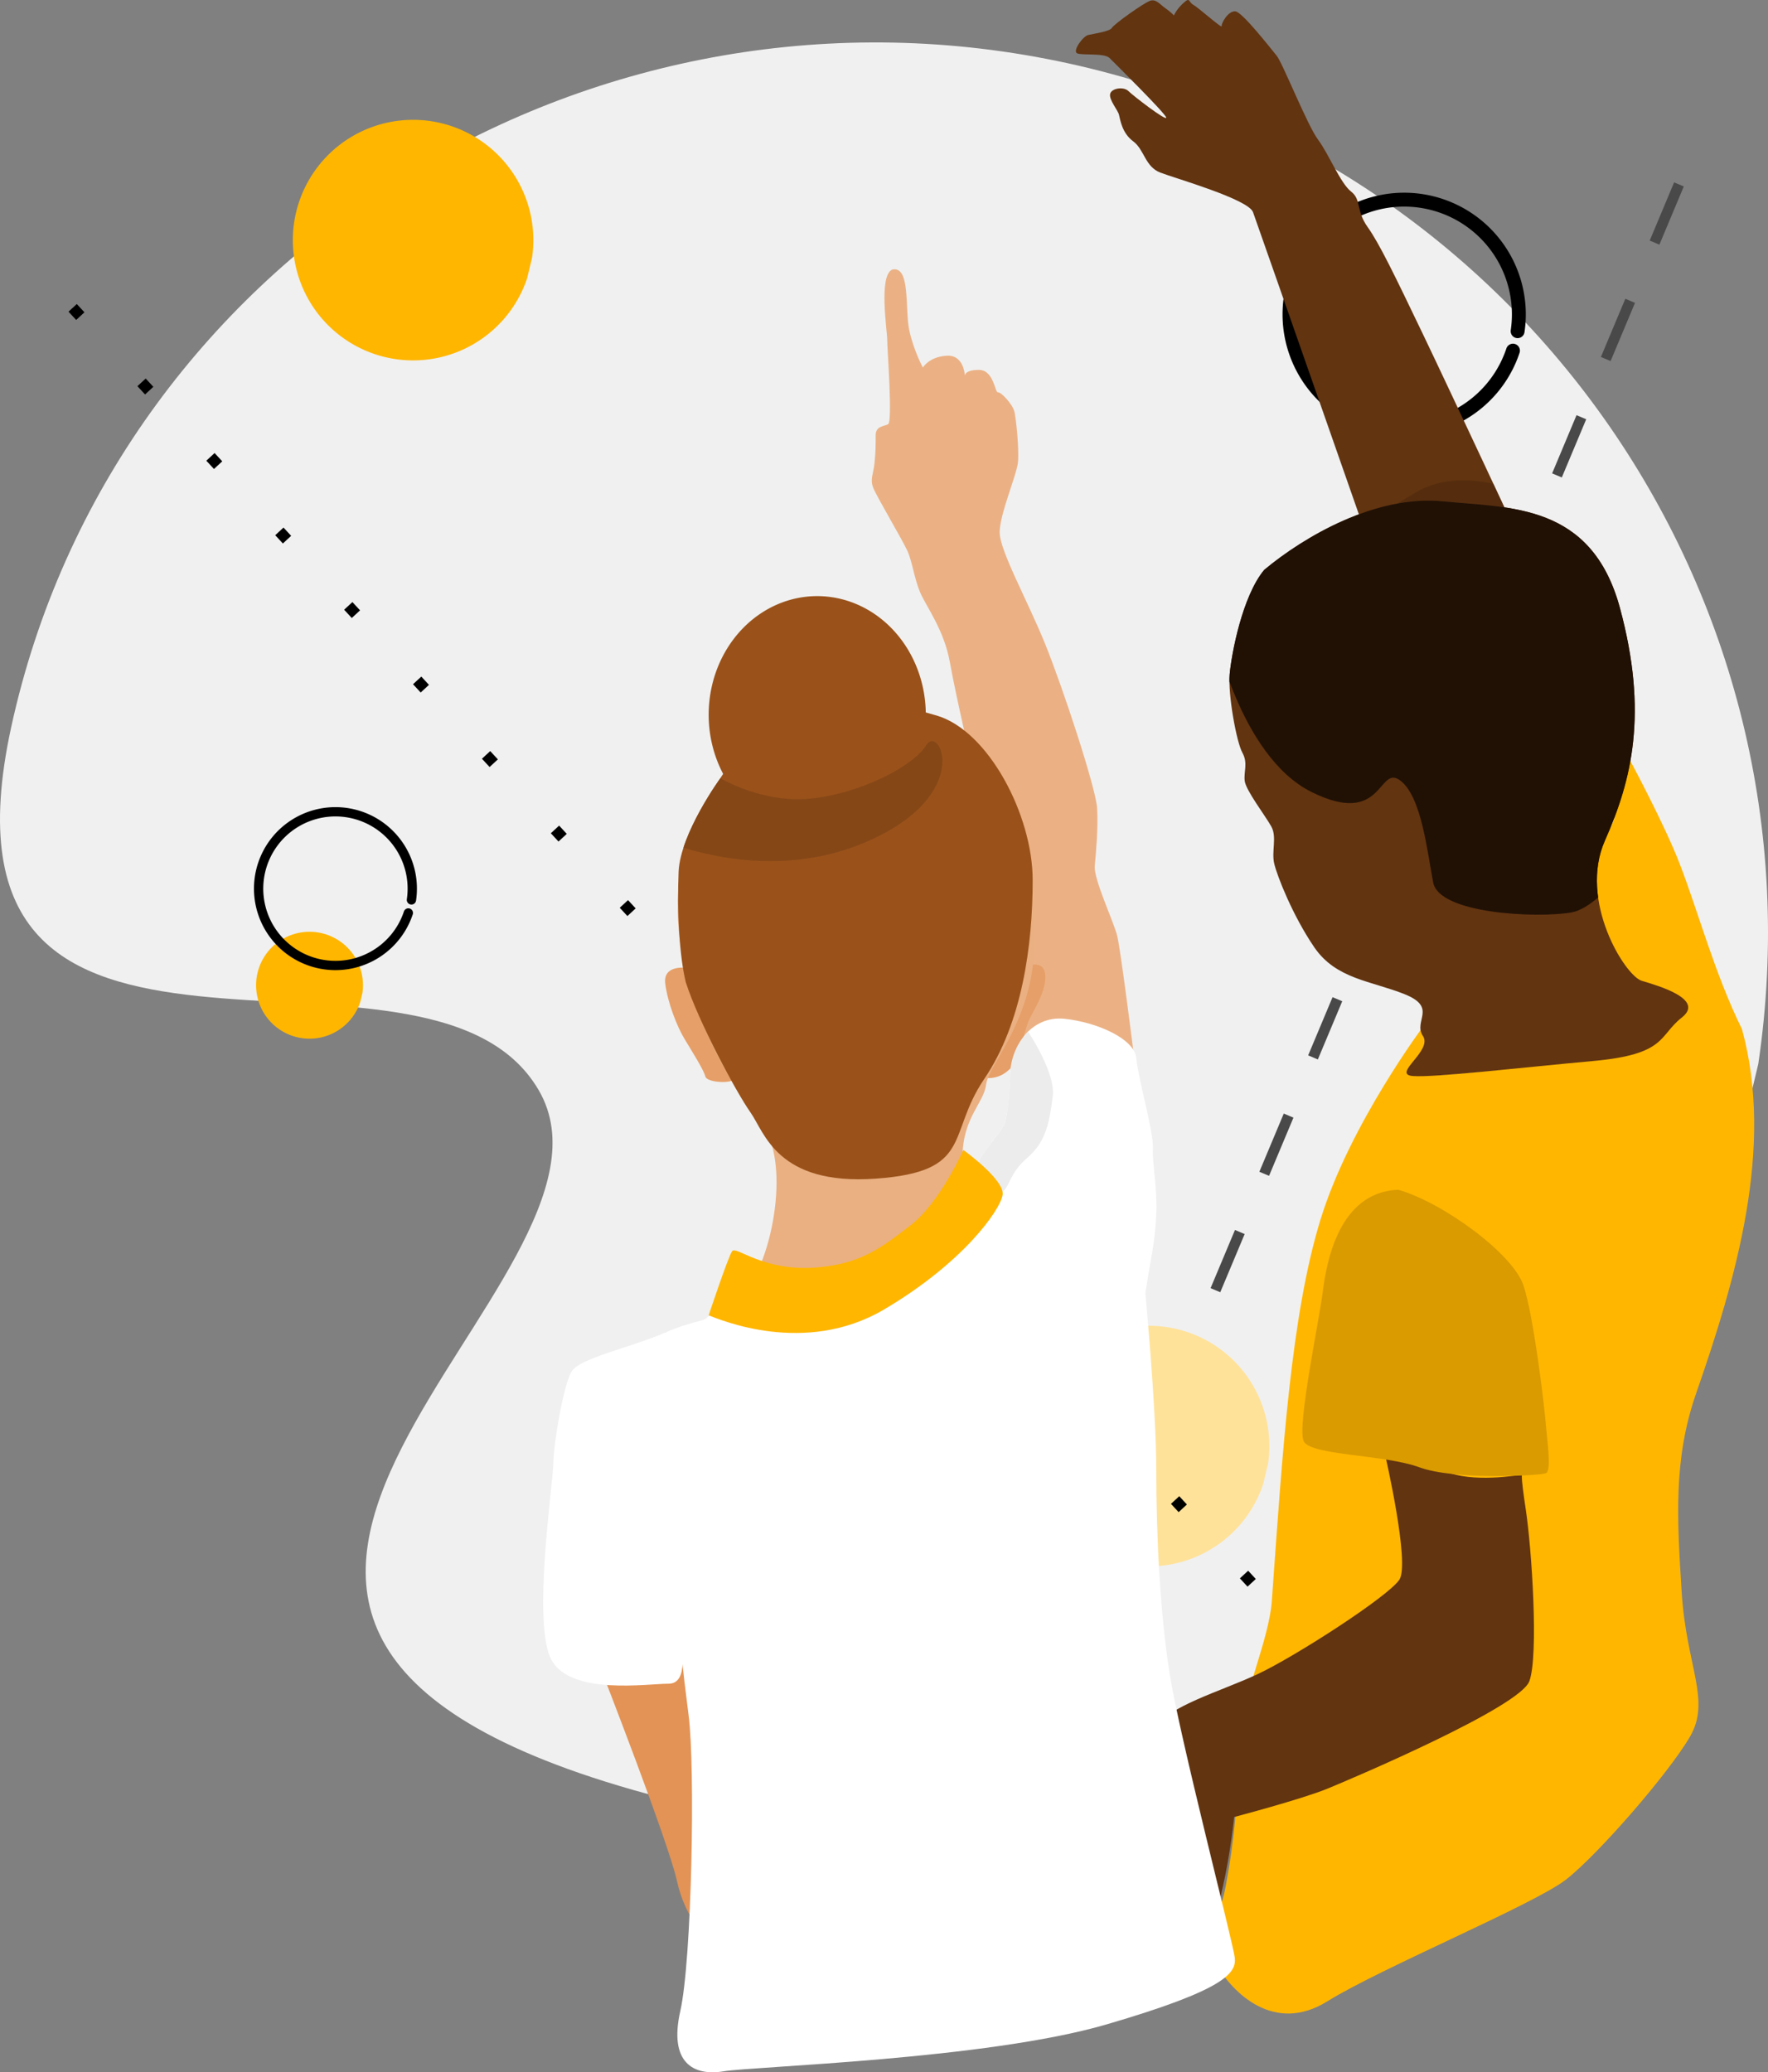 <?xml version="1.0" encoding="UTF-8" standalone="no"?>
<!-- Created with Inkscape (http://www.inkscape.org/) -->

<svg
   xmlns:dc="http://purl.org/dc/elements/1.1/"
   xmlns:cc="http://creativecommons.org/ns#"
   xmlns:rdf="http://www.w3.org/1999/02/22-rdf-syntax-ns#"
   xmlns:svg="http://www.w3.org/2000/svg"
   xmlns="http://www.w3.org/2000/svg"
   xmlns:sodipodi="http://sodipodi.sourceforge.net/DTD/sodipodi-0.dtd"
   xmlns:inkscape="http://www.inkscape.org/namespaces/inkscape"
   width="141.463mm"
   height="165.761mm"
   viewBox="0 0 141.463 165.761"
   version="1.1"
   id="svg8"
   inkscape:export-filename="C:\Users\sarah.lachise\Pictures\illustrations\ado-appel.png"
   inkscape:export-xdpi="90"
   inkscape:export-ydpi="90"
   inkscape:version="0.92.2 (5c3e80d, 2017-08-06)"
   sodipodi:docname="ado-appel.svg">
  <rect x="0" y="0" width="141.463" height="165.761" fill="#808080" stroke="none"/>
  <defs
     id="defs2">
    <clipPath
       clipPathUnits="userSpaceOnUse"
       id="clipPath863">
      <path
         style="opacity:0.655;fill:#ffffff;fill-opacity:1;stroke:none;stroke-width:0.265px;stroke-linecap:butt;stroke-linejoin:miter;stroke-opacity:1"
         d="m 47.374,140.18 c 0,0 0.735,-1.069 1.537,-2.339 0.802,-1.27 1.804,-2.272 1.938,-2.806 0.134,-0.535 0.334,-1.604 0.401,-3.875 0.067,-2.272 1.737,-4.677 4.343,-4.41 2.606,0.267 5.613,1.604 5.746,3.14 0.134,1.537 1.403,5.947 1.336,7.216 -0.067,1.27 0.383,3.164 0.258,5.491 -0.125,2.327 -0.526,3.797 -0.726,5.267 -0.2,1.47 -0.668,2.472 -0.668,2.472 L 47.507,140.447 Z"
         id="path865"
         inkscape:connector-curvature="0" />
    </clipPath>
    <clipPath
       clipPathUnits="userSpaceOnUse"
       id="clipPath906">
      <path
         style="fill:#623410;fill-opacity:1;stroke:none;stroke-width:0.265px;stroke-linecap:butt;stroke-linejoin:miter;stroke-opacity:1"
         d="m 118.118,96.484 c 0,0 -5.859,-12.568 -8.126,-17.292 -2.268,-4.725 -3.496,-7.276 -4.441,-8.599 -0.945,-1.323 -0.472,-2.173 -1.323,-2.835 -0.85,-0.661 -1.795,-3.024 -2.646,-4.158 -0.85,-1.134 -2.835,-6.142 -3.307,-6.709 -0.472,-0.567 -2.74,-3.496 -3.307,-3.544 -0.567,-0.047 -1.134,0.945 -1.087,1.181 0.047,0.236 -1.843,-1.465 -2.268,-1.701 -0.425,-0.236 -0.236,-0.661 -0.803,-0.142 -0.567,0.52 -0.756,0.992 -0.756,0.992 0,0 -0.189,-0.236 -0.661,-0.567 -0.472,-0.331 -0.756,-0.756 -1.228,-0.614 -0.472,0.142 -2.929,1.89 -3.071,2.173 -0.142,0.283 -1.465,0.472 -1.89,0.567 -0.425,0.095 -1.276,1.276 -0.898,1.465 0.378,0.189 2.173,-0.047 2.599,0.378 0.425,0.425 4.536,4.488 4.536,4.772 0,0.283 -2.646,-1.748 -3.024,-2.126 -0.378,-0.378 -1.37,-0.236 -1.465,0.236 -0.094,0.472 0.614,1.276 0.709,1.654 0.094,0.378 0.236,1.465 1.134,2.126 0.898,0.661 0.945,2.032 2.173,2.504 1.228,0.472 7.04,2.126 7.418,3.166 0.378,1.039 10.724,30.611 10.724,30.611 z"
         id="path908"
         inkscape:connector-curvature="0" />
    </clipPath>
    <clipPath
       clipPathUnits="userSpaceOnUse"
       id="clipPath1034">
      <path
         inkscape:connector-curvature="0"
         id="path1036"
         d="m 124.099,99.266 c 3.207,-2.673 8.954,-6.014 14.299,-5.479 5.345,0.535 11.893,0.134 14.165,8.553 2.272,8.419 0.935,13.764 -1.203,18.575 -2.138,4.811 2.005,8.82 3.341,9.221 1.336,0.401 5.078,1.47 3.207,2.94 -1.871,1.47 -1.203,2.94 -7.083,3.475 -5.88,0.535 -12.695,1.336 -14.433,1.203 -1.737,-0.134 1.604,-2.005 0.802,-3.207 -0.802,-1.203 1.203,-2.272 -1.47,-3.341 -2.673,-1.069 -5.479,-1.203 -7.216,-3.742 -1.737,-2.539 -2.974,-5.703 -3.21,-6.695 -0.236,-0.992 0.236,-2.126 -0.236,-2.977 -0.472,-0.85 -2.032,-2.882 -2.126,-3.638 -0.095,-0.756 0.283,-1.417 -0.189,-2.268 -0.472,-0.85 -1.559,-2.646 -1.417,-4.252 0.142,-1.606 1.003,-6.246 2.769,-8.368 z"
         style="fill:#623410;fill-opacity:1;stroke:none;stroke-width:0.265px;stroke-linecap:butt;stroke-linejoin:miter;stroke-opacity:1" />
    </clipPath>
    <clipPath
       clipPathUnits="userSpaceOnUse"
       id="clipPath1055">
      <path
         inkscape:connector-curvature="0"
         id="path1057"
         d="m 124.099,99.266 c 3.207,-2.673 8.954,-6.014 14.299,-5.479 5.345,0.535 11.893,0.134 14.165,8.553 2.272,8.419 0.935,13.764 -1.203,18.575 -2.138,4.811 2.005,8.82 3.341,9.221 1.336,0.401 5.078,1.47 3.207,2.94 -1.871,1.47 -1.203,2.94 -7.083,3.475 -5.88,0.535 -12.695,1.336 -14.433,1.203 -1.737,-0.134 1.604,-2.005 0.802,-3.207 -0.802,-1.203 1.203,-2.272 -1.47,-3.341 -2.673,-1.069 -5.479,-1.203 -7.216,-3.742 -1.737,-2.539 -2.974,-5.703 -3.21,-6.695 -0.236,-0.992 0.236,-2.126 -0.236,-2.977 -0.472,-0.85 -2.032,-2.882 -2.126,-3.638 -0.095,-0.756 0.283,-1.417 -0.189,-2.268 -0.472,-0.85 -1.559,-2.646 -1.417,-4.252 0.142,-1.606 1.003,-6.246 2.769,-8.368 z"
         style="fill:#623410;fill-opacity:1;stroke:none;stroke-width:0.265px;stroke-linecap:butt;stroke-linejoin:miter;stroke-opacity:1" />
    </clipPath>
    <clipPath
       clipPathUnits="userSpaceOnUse"
       id="clipPath866">
      <path
         style="fill:#9a521a;fill-opacity:1;stroke:none;stroke-width:0.265px;stroke-linecap:butt;stroke-linejoin:miter;stroke-opacity:1"
         d="m 34.489,108.64 c 0,0 -3.207,4.41 -3.341,7.484 -0.134,3.074 0.062,6.76 0.574,8.829 0.984,3.109 4.037,8.81 5.173,10.414 1.136,1.604 2.121,5.857 10.004,5.305 7.883,-0.552 5.676,-3.514 8.705,-7.978 3.029,-4.464 3.875,-10.691 3.875,-15.903 0,-5.212 -3.553,-11.965 -7.695,-13.168 -4.143,-1.203 -7.94,-1.926 -11.682,-0.055 -3.742,1.871 -5.613,5.071 -5.613,5.071 z"
         id="path868"
         inkscape:connector-curvature="0"
         sodipodi:nodetypes="csczzzssccc" />
    </clipPath>
    <clipPath
       clipPathUnits="userSpaceOnUse"
       id="clipPath887">
      <path
         style="fill:#623410;fill-opacity:1;stroke:none;stroke-width:0.265px;stroke-linecap:butt;stroke-linejoin:miter;stroke-opacity:1"
         d="m 124.5,97.262 c 3.207,-2.673 8.954,-6.014 14.299,-5.479 5.345,0.535 11.893,0.134 14.165,8.553 2.272,8.419 0.935,13.764 -1.203,18.575 -2.138,4.811 1.604,10.824 2.94,11.225 1.336,0.401 5.078,1.47 3.207,2.94 -1.871,1.47 -1.203,2.94 -7.083,3.475 -5.88,0.535 -12.695,1.336 -14.433,1.203 -1.737,-0.134 1.604,-2.005 0.802,-3.207 -0.802,-1.203 1.203,-2.272 -1.47,-3.341 -2.673,-1.069 -5.479,-1.203 -7.216,-3.742 -1.737,-2.539 -2.974,-5.703 -3.21,-6.695 -0.236,-0.992 0.236,-2.126 -0.236,-2.977 -0.472,-0.85 -2.032,-2.882 -2.126,-3.638 -0.095,-0.756 0.283,-1.417 -0.189,-2.268 -0.472,-0.85 -1.158,-4.65 -1.017,-6.257 0.142,-1.606 1.003,-6.246 2.769,-8.368 z"
         id="path890"
         inkscape:connector-curvature="0"
         sodipodi:nodetypes="csscccccccccccscc" />
    </clipPath>
  </defs>
  <sodipodi:namedview
     id="base"
     pagecolor="#ffffff"
     bordercolor="#666666"
     borderopacity="1.0"
     inkscape:pageopacity="0.0"
     inkscape:pageshadow="2"
     inkscape:zoom="0.49497475"
     inkscape:cx="10.86285"
     inkscape:cy="377.56741"
     inkscape:document-units="mm"
     inkscape:current-layer="layer1"
     showgrid="false"
     inkscape:snap-nodes="true"
     inkscape:window-width="1920"
     inkscape:window-height="1001"
     inkscape:window-x="-9"
     inkscape:window-y="-9"
     inkscape:window-maximized="1" />
  <g
     inkscape:label="Calque 1"
     inkscape:groupmode="layer"
     id="layer1"
     transform="translate(-30.524,-19.177)">
    <g
       id="g933" />
    <g
       id="g1091"
       transform="translate(7.182,-32.506)"
       inkscape:export-xdpi="90"
       inkscape:export-ydpi="90">
      <path
         sodipodi:nodetypes="cssssc"
         inkscape:connector-curvature="0"
         id="path935"
         d="m 161.141,148.875 c -12.061,36.183 -50.476,56.45 -87.151,45.981 -48.192,-13.758 1.408,-40.66 -7.55,-55.98 -8.958,-15.319 -49.645,4.965 -42.191,-29.081 8.156,-37.257 45.36,-60.638 82.808,-53.407 37.448,7.231 62.56,42.67 56.971,80.398"
         style="opacity:1;vector-effect:none;fill:#f0f0f0;fill-opacity:1;stroke:none;stroke-width:1.165;stroke-linecap:round;stroke-linejoin:bevel;stroke-miterlimit:2.3;stroke-dasharray:27.96, 27.96;stroke-dashoffset:0;stroke-opacity:1;paint-order:markers stroke fill"
         inkscape:export-xdpi="90"
         inkscape:export-ydpi="90" />
      <path
         d="m 144.399,79.731 a 9.176,9.176 0 0 1 -11.224,5.922 9.176,9.176 0 0 1 -6.406,-10.955 9.176,9.176 0 0 1 10.665,-6.878 9.176,9.176 0 0 1 7.337,10.355"
         sodipodi:open="true"
         sodipodi:end="0.14707837"
         sodipodi:start="0.32175145"
         sodipodi:ry="9.1763229"
         sodipodi:rx="9.1763229"
         sodipodi:cy="76.828827"
         sodipodi:cx="135.69366"
         sodipodi:type="arc"
         id="path938-4-3-4"
         style="opacity:1;vector-effect:none;fill:none;fill-opacity:1;stroke:#000000;stroke-width:1.111;stroke-linecap:round;stroke-linejoin:bevel;stroke-miterlimit:2.3;stroke-dasharray:none;stroke-dashoffset:0;stroke-opacity:1;paint-order:markers stroke fill"
         inkscape:export-xdpi="90"
         inkscape:export-ydpi="90" />
      <path
         inkscape:connector-curvature="0"
         id="path1000-1"
         d="M 157.68,66.435 97.454,210.065"
         style="fill:none;stroke:#494949;stroke-width:0.841;stroke-linecap:butt;stroke-linejoin:miter;stroke-miterlimit:4;stroke-dasharray:5.048, 5.048;stroke-dashoffset:0;stroke-opacity:1"
         inkscape:export-xdpi="90"
         inkscape:export-ydpi="90" />
      <path
         d="m 124.411,170.397 a 9.622,9.622 0 0 1 -11.769,6.209 9.622,9.622 0 0 1 -6.717,-11.487 9.622,9.622 0 0 1 11.183,-7.212 9.622,9.622 0 0 1 7.694,10.857"
         sodipodi:open="true"
         sodipodi:end="0.14707837"
         sodipodi:start="0.32175145"
         sodipodi:ry="9.6217022"
         sodipodi:rx="9.6217022"
         sodipodi:cy="167.35417"
         sodipodi:cx="115.28274"
         sodipodi:type="arc"
         id="path938-2"
         style="opacity:1;vector-effect:none;fill:#ffe299;fill-opacity:1;stroke:none;stroke-width:1.165;stroke-linecap:round;stroke-linejoin:bevel;stroke-miterlimit:2.3;stroke-dasharray:27.96, 27.96;stroke-dashoffset:0;stroke-opacity:1;paint-order:markers stroke fill"
         inkscape:export-xdpi="90"
         inkscape:export-ydpi="90" />
      <path
         inkscape:connector-curvature="0"
         id="path1000"
         d="M 29.155,76.308 145.848,202.46"
         style="fill:none;stroke:#000000;stroke-width:0.902;stroke-linecap:butt;stroke-linejoin:miter;stroke-miterlimit:4;stroke-dasharray:0.902, 7.217;stroke-dashoffset:0;stroke-opacity:1"
         inkscape:export-xdpi="90"
         inkscape:export-ydpi="90" />
      <path
         sodipodi:nodetypes="czcsscsccccccccccsssccc"
         style="opacity:1;fill:#ffb600;fill-opacity:1;stroke:none;stroke-width:0.265px;stroke-linecap:butt;stroke-linejoin:miter;stroke-opacity:1"
         d="m 137.323,133.643 c 0,0 -5.978,7.948 -8.329,15.61 -2.351,7.662 -3.03,18.517 -3.873,30.265 -0.189,3.496 -2.562,7.963 -2.656,12.121 -0.095,4.158 -0.378,7.371 -1.039,10.867 -0.661,3.496 -2.079,4.063 -0.756,6.331 1.323,2.268 4.63,5.575 8.882,2.929 4.252,-2.646 16.536,-7.749 19.088,-9.733 2.551,-1.984 8.221,-8.504 9.922,-11.434 1.701,-2.929 -0.283,-5.575 -0.661,-11.528 -0.378,-5.953 -0.661,-10.678 1.134,-15.875 3.221,-9.238 6.293,-19.738 3.685,-29.199 -2.157,-4.365 -3.511,-9.414 -4.96,-13.164 -1.228,-3.213 -4.068,-8.47 -4.068,-8.47 -0.209,1.783 -1.08,3.522 -1.189,4.836 -0.425,1.134 -1.44,2.6 -1.551,3.965 -0.378,0.898 -0.469,2.486 -0.044,4.045 0.425,1.559 1.748,4.488 3.449,4.961 1.701,0.472 3.555,1.035 3.555,1.838 0,0.803 -1.571,2.717 -4.997,3.685 -3.723,1.052 -13.96,2.084 -15.141,1.989 -1.181,-0.095 -1.025,-0.379 -0.741,-1.041 0.283,-0.661 1.786,-1.953 0.292,-2.999 z"
         id="path879"
         inkscape:connector-curvature="0"
         inkscape:export-xdpi="90"
         inkscape:export-ydpi="90" />
      <path
         style="fill:#623410;fill-opacity:1;stroke:none;stroke-width:0.265px;stroke-linecap:butt;stroke-linejoin:miter;stroke-opacity:1"
         d="m 134.182,168.11 c 0,0 1.984,8.599 1.134,9.922 -0.85,1.323 -8.315,6.142 -11.339,7.56 -3.024,1.417 -7.182,2.551 -8.221,4.347 -1.039,1.795 -1.323,6.52 -0.85,8.126 0.472,1.606 1.606,7.182 2.835,7.749 1.228,0.567 3.307,1.606 3.307,0.189 0,-1.417 -0.567,-0.378 0.095,-3.213 0.661,-2.835 0.945,-5.764 0.945,-5.764 0,0 5.386,-1.417 7.465,-2.268 2.079,-0.85 15.403,-6.52 16.158,-8.599 0.756,-2.079 0.189,-10.583 -0.283,-13.702 -0.472,-3.118 -0.283,-2.835 -0.283,-2.835 0,0 -3.402,0.661 -5.764,-0.095 -2.362,-0.756 -5.197,-1.417 -5.197,-1.417 z"
         id="path881"
         inkscape:connector-curvature="0"
         inkscape:export-xdpi="90"
         inkscape:export-ydpi="90" />
      <path
         style="fill:#da9b00;fill-opacity:1;stroke:none;stroke-width:0.265px;stroke-linecap:butt;stroke-linejoin:miter;stroke-opacity:1"
         d="m 135.221,146.849 c 3.591,1.039 9.166,5.103 10.016,7.654 0.85,2.551 1.701,9.922 1.795,11.15 0.095,1.228 0.472,3.685 0,3.874 -0.472,0.189 -7.276,0.567 -10.111,-0.472 -2.835,-1.039 -8.693,-0.945 -9.26,-2.079 -0.567,-1.134 1.228,-9.638 1.512,-11.906 0.283,-2.268 1.228,-8.032 6.048,-8.221 z"
         id="path883"
         inkscape:connector-curvature="0"
         inkscape:export-xdpi="90"
         inkscape:export-ydpi="90" />
      <path
         style="fill:#623410;fill-opacity:1;stroke:none;stroke-width:0.265px;stroke-linecap:butt;stroke-linejoin:miter;stroke-opacity:1"
         d="m 145.332,95.728 c 0,0 -5.859,-12.568 -8.126,-17.292 -2.268,-4.725 -3.496,-7.276 -4.441,-8.599 -0.945,-1.323 -0.472,-2.173 -1.323,-2.835 -0.85,-0.661 -1.795,-3.024 -2.646,-4.158 -0.85,-1.134 -2.835,-6.142 -3.307,-6.709 -0.472,-0.567 -2.74,-3.496 -3.307,-3.544 -0.567,-0.047 -1.134,0.945 -1.087,1.181 0.047,0.236 -1.843,-1.465 -2.268,-1.701 -0.425,-0.236 -0.236,-0.661 -0.803,-0.142 -0.567,0.52 -0.756,0.992 -0.756,0.992 0,0 -0.189,-0.236 -0.661,-0.567 -0.472,-0.331 -0.756,-0.756 -1.228,-0.614 -0.472,0.142 -2.929,1.89 -3.071,2.173 -0.142,0.283 -1.465,0.472 -1.89,0.567 -0.425,0.095 -1.276,1.276 -0.898,1.465 0.378,0.189 2.173,-0.047 2.599,0.378 0.425,0.425 4.536,4.488 4.536,4.772 0,0.283 -2.646,-1.748 -3.024,-2.126 -0.378,-0.378 -1.37,-0.236 -1.465,0.236 -0.095,0.472 0.614,1.276 0.709,1.654 0.095,0.378 0.236,1.465 1.134,2.126 0.898,0.661 0.945,2.032 2.173,2.504 1.228,0.472 7.04,2.126 7.418,3.166 0.378,1.039 10.724,30.611 10.724,30.611 z"
         id="path887"
         inkscape:connector-curvature="0"
         inkscape:export-xdpi="90"
         inkscape:export-ydpi="90" />
      <path
         style="fill:#4a270c;fill-opacity:0.521;stroke:none;stroke-width:0.265px;stroke-linecap:butt;stroke-linejoin:miter;stroke-opacity:1"
         d="m 104.569,95.345 c 0,0 1.002,-1.27 4.878,-3.541 3.875,-2.272 8.954,0.267 8.954,0.267 l 5.88,3.875 c 0,0 -3.875,4.076 -4.276,4.076 -0.401,0 -10.824,0.334 -11.426,0.267 -0.601,-0.067 -4.009,-4.944 -4.009,-4.944 z"
         id="path889"
         inkscape:connector-curvature="0"
         clip-path="url(#clipPath906)"
         sodipodi:nodetypes="csccscc"
         transform="translate(27.214,-0.756)"
         inkscape:export-xdpi="90"
         inkscape:export-ydpi="90" />
      <path
         style="fill:#623410;fill-opacity:1;stroke:none;stroke-width:0.265px;stroke-linecap:butt;stroke-linejoin:miter;stroke-opacity:1"
         d="m 124.5,97.262 c 3.207,-2.673 8.954,-6.014 14.299,-5.479 5.345,0.535 11.893,0.134 14.165,8.553 2.272,8.419 0.935,13.764 -1.203,18.575 -2.138,4.811 1.604,10.824 2.94,11.225 1.336,0.401 5.078,1.47 3.207,2.94 -1.871,1.47 -1.203,2.94 -7.083,3.475 -5.88,0.535 -12.695,1.336 -14.433,1.203 -1.737,-0.134 1.604,-2.005 0.802,-3.207 -0.802,-1.203 1.203,-2.272 -1.47,-3.341 -2.673,-1.069 -5.479,-1.203 -7.216,-3.742 -1.737,-2.539 -2.974,-5.703 -3.21,-6.695 -0.236,-0.992 0.236,-2.126 -0.236,-2.977 -0.472,-0.85 -2.032,-2.882 -2.126,-3.638 -0.095,-0.756 0.283,-1.417 -0.189,-2.268 -0.472,-0.85 -1.158,-4.65 -1.017,-6.257 0.142,-1.606 1.003,-6.246 2.769,-8.368 z"
         id="path877"
         inkscape:connector-curvature="0"
         sodipodi:nodetypes="csscccccccccccscc"
         inkscape:export-xdpi="90"
         inkscape:export-ydpi="90" />
      <g
         transform="translate(46.491,5.292)"
         id="g921"
         inkscape:export-xdpi="90"
         inkscape:export-ydpi="90">
        <path
           style="fill:#ebb184;fill-opacity:1;stroke:none;stroke-width:0.265px;stroke-linecap:butt;stroke-linejoin:miter;stroke-opacity:1"
           d="m 67.563,130.69 c 0,0 -1.039,-8.315 -1.323,-9.449 -0.283,-1.134 -1.89,-4.536 -1.795,-5.575 0.095,-1.039 0.283,-3.024 0.189,-4.63 -0.094,-1.606 -2.74,-9.638 -4.158,-13.135 -1.417,-3.496 -3.638,-7.465 -3.638,-8.93 0,-1.465 1.37,-4.583 1.465,-5.622 0.094,-1.039 -0.142,-3.402 -0.283,-4.016 -0.142,-0.614 -1.087,-1.606 -1.323,-1.559 -0.236,0.047 -0.331,-1.795 -1.512,-1.795 -1.181,0 -1.134,0.472 -1.134,0.472 0,0 -0.047,-1.701 -1.465,-1.606 -1.417,0.094 -1.89,0.945 -1.89,0.945 0,0 -0.744,-1.347 -1.096,-3.006 -0.351,-1.66 0.115,-5.12 -1.338,-4.837 -1.134,0.425 -0.425,4.89 -0.425,5.599 0,0.709 0.449,6.591 0.071,6.78 -0.378,0.189 -0.992,0.142 -0.992,0.898 0,0.756 0,1.323 -0.094,2.221 -0.094,0.898 -0.378,1.276 -0.094,1.984 0.283,0.709 2.362,4.205 2.74,5.055 0.378,0.85 0.523,2.12 0.991,3.256 0.468,1.136 1.938,3.007 2.405,5.679 0.468,2.673 2.005,9.221 2.005,9.221 l 2.992,24.644 4.959,-0.59 z"
           id="path869"
           inkscape:connector-curvature="0"
           sodipodi:nodetypes="cscccscscscccscscsscscscccc" />
        <path
           style="fill:#e69f68;fill-opacity:1;stroke:none;stroke-width:0.265px;stroke-linecap:butt;stroke-linejoin:miter;stroke-opacity:1"
           d="m 31.749,123.807 c 0,0 -1.871,-0.267 -1.67,1.27 0.2,1.537 0.935,3.408 1.537,4.41 0.601,1.002 1.537,2.472 1.67,3.007 0.134,0.535 2.339,0.601 2.339,0.134 0,-0.468 -3.875,-8.82 -3.875,-8.82 z"
           id="path828"
           inkscape:connector-curvature="0" />
        <path
           style="opacity:1;fill:#ffffff;fill-opacity:1;stroke:none;stroke-width:0.265px;stroke-linecap:butt;stroke-linejoin:miter;stroke-opacity:1"
           d="m 53.799,141.314 c 0,0 0.735,-1.069 1.537,-2.339 0.802,-1.27 1.804,-2.272 1.938,-2.806 0.134,-0.535 0.334,-1.604 0.401,-3.875 0.067,-2.272 1.737,-4.677 4.343,-4.41 2.606,0.267 5.613,1.604 5.746,3.14 0.134,1.537 1.403,5.947 1.336,7.216 -0.067,1.27 0.383,3.164 0.258,5.491 -0.125,2.327 -0.526,3.797 -0.726,5.267 -0.2,1.47 -0.668,2.472 -0.668,2.472 L 53.933,141.581 Z"
           id="path842"
           inkscape:connector-curvature="0" />
        <path
           style="fill:#e69f68;fill-opacity:1;stroke:none;stroke-width:0.265px;stroke-linecap:butt;stroke-linejoin:miter;stroke-opacity:1"
           d="m 58.744,123.741 c 0,0 1.604,-0.735 1.737,0.601 0.134,1.336 -1.002,2.94 -1.336,3.742 -0.334,0.802 -0.601,2.405 -1.002,3.14 -0.401,0.735 -1.136,1.403 -2.205,1.403 -1.069,0 2.806,-8.887 2.806,-8.887 z"
           id="path830"
           inkscape:connector-curvature="0" />
        <path
           style="opacity:1;fill:#eab082;fill-opacity:1;stroke:none;stroke-width:0.265px;stroke-linecap:butt;stroke-linejoin:miter;stroke-opacity:1"
           d="m 30.049,152.991 c 0,0 4.536,-0.945 6.615,-3.591 2.079,-2.646 3.402,-10.205 1.134,-13.04 -2.268,-2.835 -7.56,-10.961 -6.615,-19.466 0.945,-8.504 8.882,-13.796 14.174,-13.985 5.292,-0.189 9.638,3.024 11.528,5.481 1.89,2.457 3.213,9.638 2.646,14.93 -0.567,5.292 -3.591,8.315 -3.78,9.827 -0.189,1.512 -1.89,2.646 -1.89,5.859 0,3.213 1.201,9.938 2.713,5.97 1.512,-3.969 9.911,6.372 9.911,6.372 0,0 1.928,3.533 -13.38,4.856 -15.308,1.323 -23.057,-3.213 -23.057,-3.213 z"
           id="path826"
           inkscape:connector-curvature="0"
           sodipodi:nodetypes="ccsscsscsscsc" />
        <path
           style="fill:#e39355;fill-opacity:1;stroke:none;stroke-width:0.265px;stroke-linecap:butt;stroke-linejoin:miter;stroke-opacity:1"
           d="m 24.867,179.734 c 0,0 5.479,14.032 6.147,17.105 0.668,3.074 2.405,4.544 2.405,4.544 v -23.252 z"
           id="path875"
           inkscape:connector-curvature="0" />
        <path
           style="opacity:1;fill:#ffffff;fill-opacity:1;stroke:none;stroke-width:0.265px;stroke-linecap:butt;stroke-linejoin:miter;stroke-opacity:1"
           d="m 35.955,149.826 c 0,0 5.433,1.465 10.678,-1.465 5.244,-2.929 7.276,-6.898 7.276,-7.323 0,-0.425 14.189,4.82 14.39,6.757 0.2,1.938 1.069,11.225 1.069,16.17 0,4.944 0.267,11.225 1.069,16.303 0.802,5.078 5.078,21.515 5.212,22.718 0.134,1.203 -0.668,2.539 -10.29,5.345 -9.622,2.806 -28.197,3.341 -30.602,3.742 -2.405,0.401 -4.41,-0.668 -3.475,-4.811 0.935,-4.143 1.203,-19.511 0.668,-23.653 -0.535,-4.143 -0.668,-5.88 -0.668,-5.88 0,0 0.802,3.341 -0.935,3.341 -1.737,0 -7.751,0.935 -9.354,-1.871 -1.604,-2.806 0.134,-14.299 0.134,-15.769 0,-1.47 0.802,-6.281 1.47,-7.35 0.668,-1.069 4.751,-1.902 7.454,-3.089 2.703,-1.187 3.237,-0.653 3.905,-1.855 0.668,-1.203 1.339,-1.783 1.339,-1.783 z"
           id="path832"
           inkscape:connector-curvature="0" />
        <path
           style="fill:#ececec;fill-opacity:1;stroke:none;stroke-width:0.265px;stroke-linecap:butt;stroke-linejoin:miter;stroke-opacity:1"
           d="m 52.318,127.217 c 0,0 2.606,3.675 2.339,5.746 -0.267,2.071 -0.535,3.608 -2.005,4.878 -1.47,1.27 -1.403,2.272 -2.005,2.74 -0.601,0.468 -3.14,-0.134 -3.14,-0.134 l 0.2,-3.007 z"
           id="path846"
           inkscape:connector-curvature="0"
           clip-path="url(#clipPath863)"
           transform="translate(6.426,1.134)" />
        <path
           style="fill:#ffb600;fill-opacity:1;stroke:none;stroke-width:0.265px;stroke-linecap:butt;stroke-linejoin:miter;stroke-opacity:1"
           d="m 35.427,146.48 c -0.331,0.484 -1.874,5.124 -1.874,5.124 0.873,0.329 7.684,3.274 14.032,-0.468 6.348,-3.742 9.288,-7.951 9.488,-9.154 0.2,-1.203 -3.14,-3.608 -3.14,-3.608 0,0 -1.871,4.21 -4.209,6.014 -2.339,1.804 -3.963,3.064 -7.383,3.374 -4.448,0.403 -6.582,-1.765 -6.913,-1.282 z"
           id="path867"
           inkscape:connector-curvature="0"
           sodipodi:nodetypes="zssccssz" />
        <path
           style="fill:#9a521a;fill-opacity:1;stroke:none;stroke-width:0.265px;stroke-linecap:butt;stroke-linejoin:miter;stroke-opacity:1"
           d="m 34.489,108.64 c 0,0 -3.207,4.41 -3.341,7.484 -0.134,3.074 0.062,6.76 0.574,8.829 0.984,3.109 4.037,8.81 5.173,10.414 1.136,1.604 2.121,5.857 10.004,5.305 7.883,-0.552 5.676,-3.514 8.705,-7.978 3.029,-4.464 3.875,-10.691 3.875,-15.903 0,-5.212 -3.553,-11.965 -7.695,-13.168 -4.143,-1.203 -7.94,-1.926 -11.682,-0.055 -3.742,1.871 -5.613,5.071 -5.613,5.071 z"
           id="path871"
           inkscape:connector-curvature="0"
           sodipodi:nodetypes="csczzzssccc" />
        <path
           style="opacity:1;vector-effect:none;fill:#9a521a;fill-opacity:1;stroke:none;stroke-width:1.165;stroke-linecap:round;stroke-linejoin:bevel;stroke-miterlimit:2.3;stroke-dasharray:27.96, 27.96;stroke-dashoffset:0;stroke-opacity:1;paint-order:markers stroke fill"
           id="path873"
           sodipodi:type="arc"
           sodipodi:cx="42.239712"
           sodipodi:cy="103.56171"
           sodipodi:rx="8.6862593"
           sodipodi:ry="9.4880686"
           sodipodi:start="0.32175145"
           sodipodi:end="0.14707837"
           sodipodi:open="true"
           d="m 50.48,106.562 a 8.686,9.488 0 0 1 -10.625,6.123 8.686,9.488 0 0 1 -6.064,-11.327 8.686,9.488 0 0 1 10.096,-7.112 8.686,9.488 0 0 1 6.946,10.706" />
        <path
           style="fill:#864717;fill-opacity:1;stroke:none;stroke-width:0.265px;stroke-linecap:butt;stroke-linejoin:miter;stroke-opacity:1"
           d="m 34.489,108.64 c 0,0 3.378,2.026 7.254,1.625 3.875,-0.401 8.152,-2.539 9.221,-4.276 1.069,-1.737 3.875,4.009 -4.811,7.751 -8.686,3.742 -17.239,-0.535 -17.239,-0.535 z"
           id="path849"
           inkscape:connector-curvature="0"
           clip-path="url(#clipPath866)" />
      </g>
      <path
         d="m 65.522,73.933 a 9.622,9.622 0 0 1 -11.769,6.209 9.622,9.622 0 0 1 -6.717,-11.487 9.622,9.622 0 0 1 11.183,-7.212 9.622,9.622 0 0 1 7.694,10.857"
         sodipodi:open="true"
         sodipodi:end="0.14707837"
         sodipodi:start="0.32175145"
         sodipodi:ry="9.6217022"
         sodipodi:rx="9.6217022"
         sodipodi:cy="70.889977"
         sodipodi:cx="56.393871"
         sodipodi:type="arc"
         id="path938"
         style="opacity:1;vector-effect:none;fill:#ffb600;fill-opacity:1;stroke:none;stroke-width:1.165;stroke-linecap:round;stroke-linejoin:bevel;stroke-miterlimit:2.3;stroke-dasharray:27.96, 27.96;stroke-dashoffset:0;stroke-opacity:1;paint-order:markers stroke fill"
         inkscape:export-xdpi="90"
         inkscape:export-ydpi="90" />
      <path
         d="m 52.165,131.843 a 4.276,4.276 0 0 1 -5.231,2.76 4.276,4.276 0 0 1 -2.985,-5.105 4.276,4.276 0 0 1 4.97,-3.205 4.276,4.276 0 0 1 3.419,4.825"
         sodipodi:open="true"
         sodipodi:end="0.14707837"
         sodipodi:start="0.32175145"
         sodipodi:ry="4.2763119"
         sodipodi:rx="4.2763119"
         sodipodi:cy="130.49109"
         sodipodi:cx="48.108517"
         sodipodi:type="arc"
         id="path938-4"
         style="opacity:1;vector-effect:none;fill:#ffb600;fill-opacity:1;stroke:none;stroke-width:0.518;stroke-linecap:round;stroke-linejoin:bevel;stroke-miterlimit:2.3;stroke-dasharray:12.427, 12.427;stroke-dashoffset:0;stroke-opacity:1;paint-order:markers stroke fill"
         inkscape:export-xdpi="90"
         inkscape:export-ydpi="90" />
      <path
         d="m 56.014,124.709 a 6.147,6.147 0 0 1 -7.519,3.967 6.147,6.147 0 0 1 -4.292,-7.339 6.147,6.147 0 0 1 7.145,-4.608 6.147,6.147 0 0 1 4.915,6.937"
         sodipodi:open="true"
         sodipodi:end="0.14707837"
         sodipodi:start="0.32175145"
         sodipodi:ry="6.1471987"
         sodipodi:rx="6.1471987"
         sodipodi:cy="122.76484"
         sodipodi:cx="50.18182"
         sodipodi:type="arc"
         id="path938-4-3"
         style="opacity:1;vector-effect:none;fill:none;fill-opacity:1;stroke:#000000;stroke-width:0.744;stroke-linecap:round;stroke-linejoin:bevel;stroke-miterlimit:2.3;stroke-dasharray:none;stroke-dashoffset:0;stroke-opacity:1;paint-order:markers stroke fill"
         inkscape:export-xdpi="90"
         inkscape:export-ydpi="90" />
      <path
         style="fill:#211105;fill-opacity:1;stroke:none;stroke-width:0.265px;stroke-linecap:butt;stroke-linejoin:miter;stroke-opacity:1"
         d="m 120.44,101.926 c 0,0 2.055,10.212 7.818,13.096 5.763,2.884 5.35,-2.17 7.083,-0.935 1.732,1.235 2.191,5.676 2.675,8.19 0.484,2.514 8.333,2.864 11.064,2.391 2.731,-0.472 6.64,-6.706 6.64,-6.706 l 0.535,-20.981 -13.23,-9.622 -15.903,1.737 z"
         id="path870"
         inkscape:connector-curvature="0"
         clip-path="url(#clipPath887)"
         sodipodi:nodetypes="czzzzccccc"
         inkscape:export-xdpi="90"
         inkscape:export-ydpi="90" />
    </g>
  </g>
</svg>
